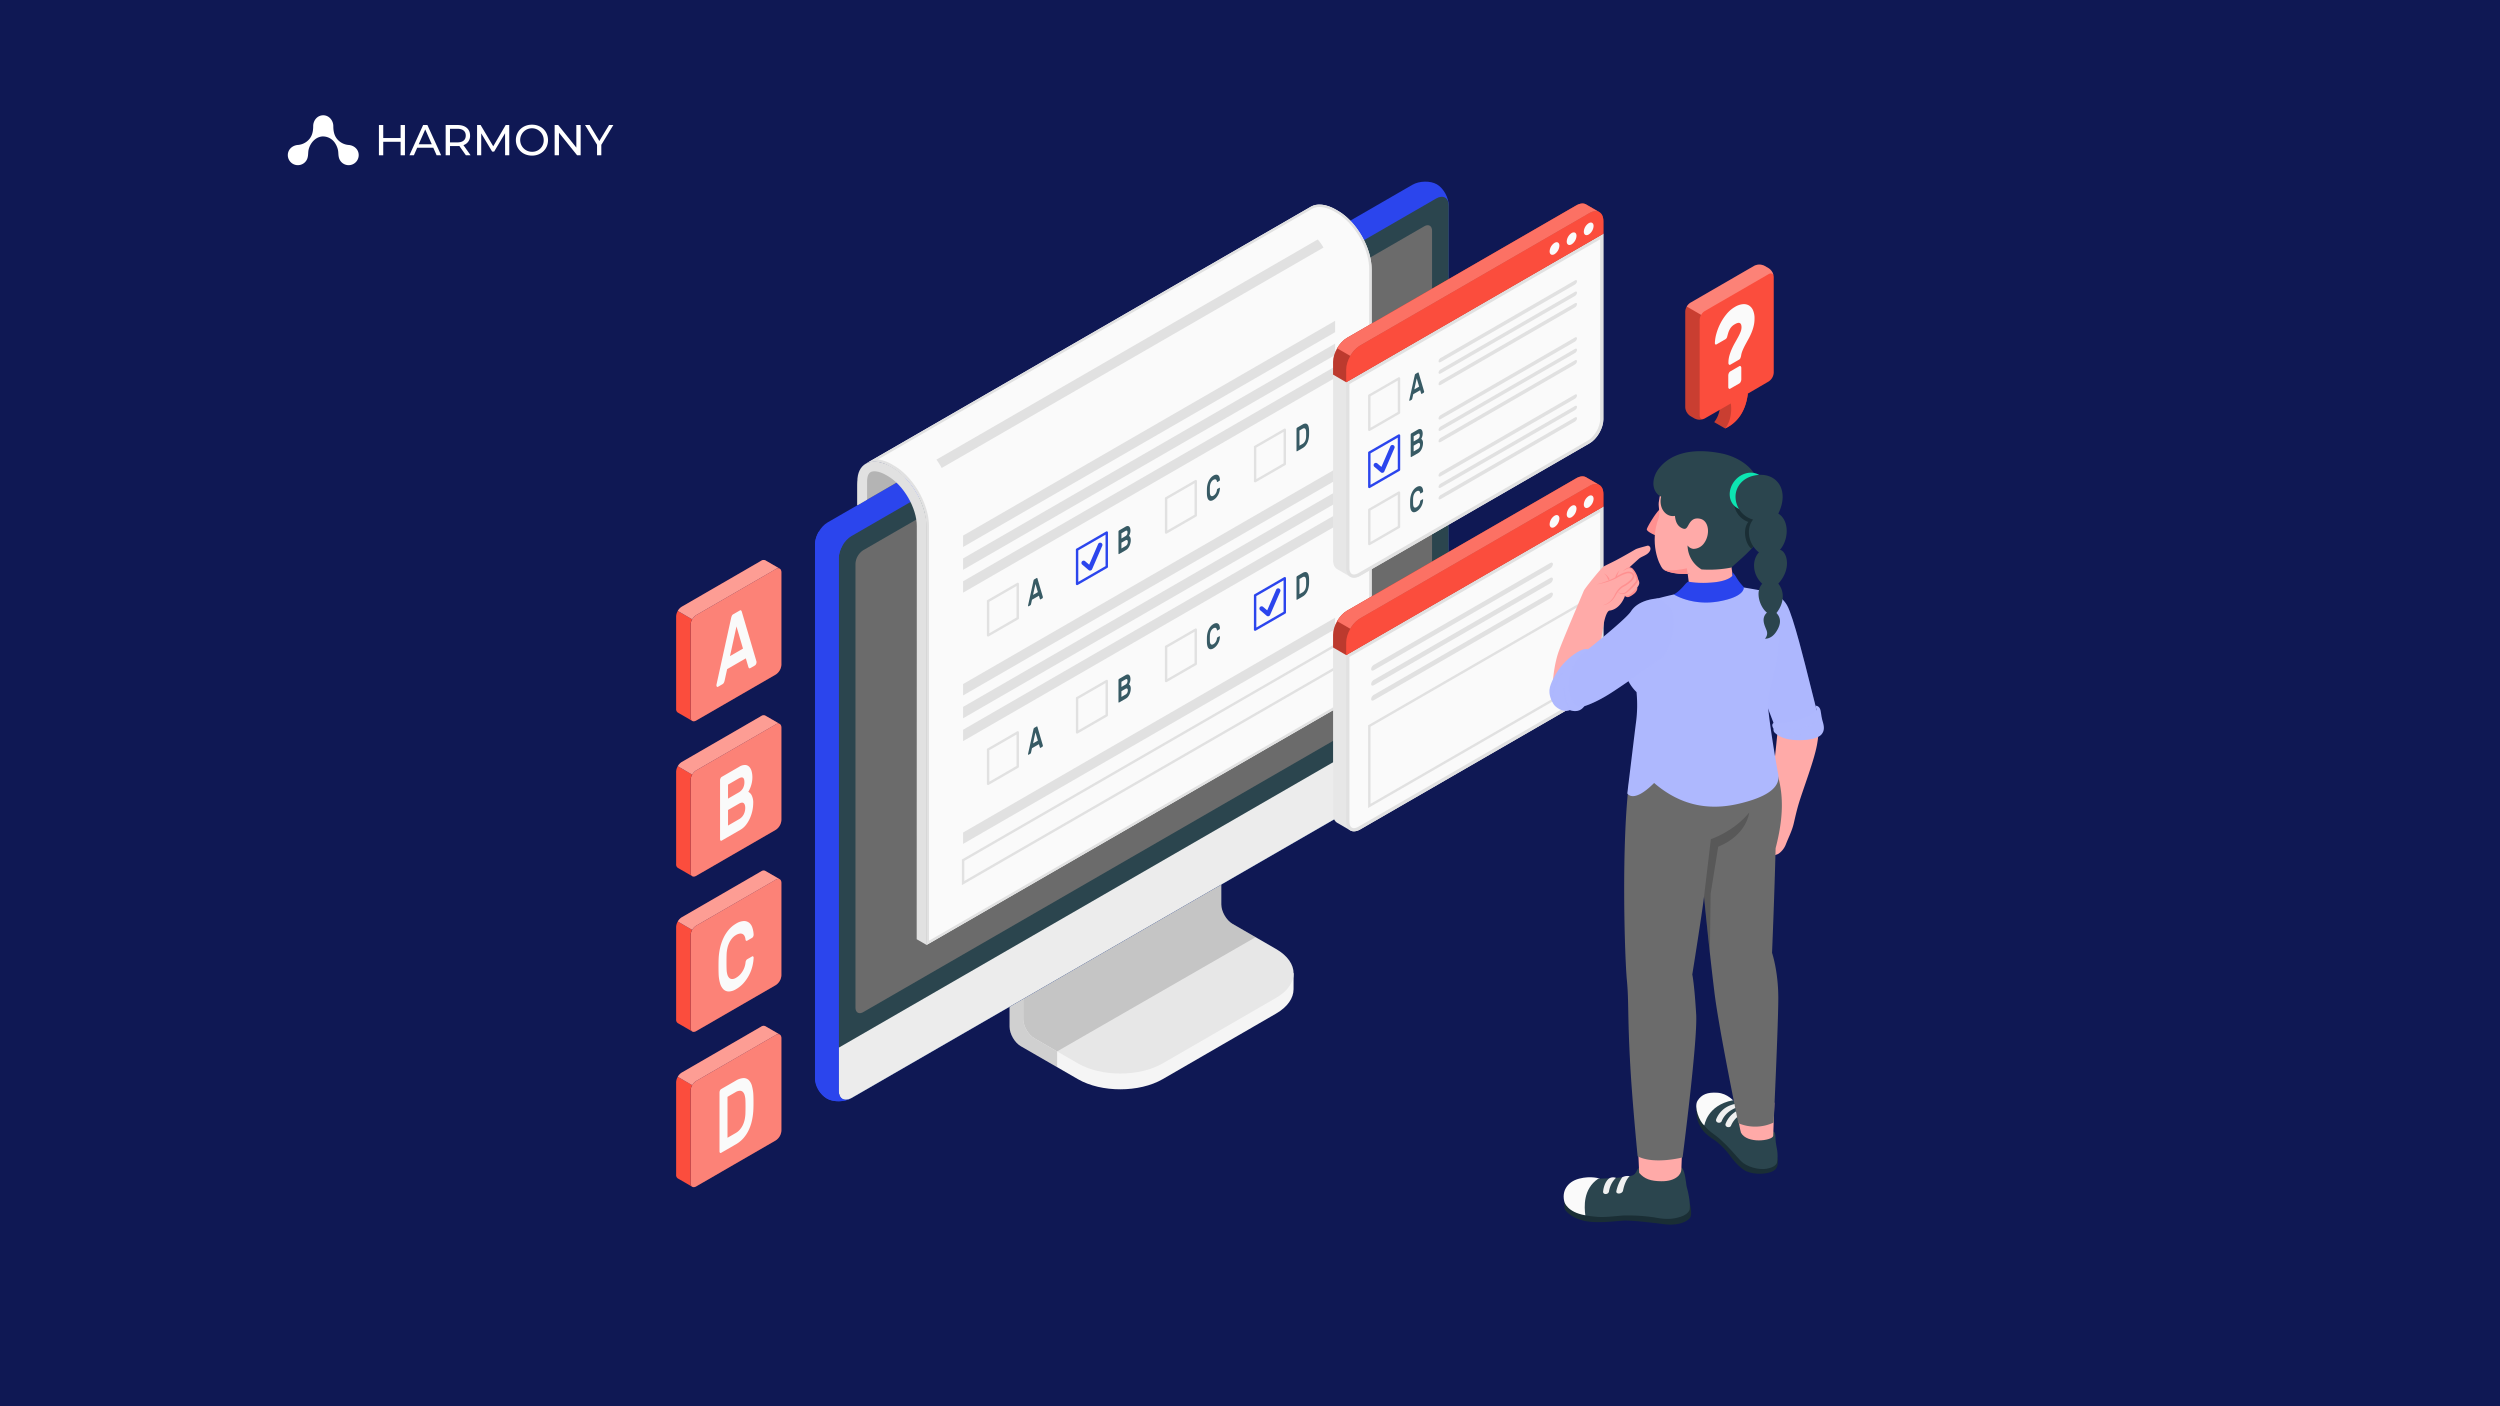 <svg xmlns="http://www.w3.org/2000/svg" viewBox="0 0 1920 1080"><defs><style>.cls-1{fill:#0f1854;}.cls-2{fill:#f5f5f5;}.cls-3{opacity:0.15;}.cls-4{fill:#e7e7e7;}.cls-26,.cls-5{fill:#2b45ed;}.cls-6{fill:#2b454e;}.cls-7{fill:#ececec;}.cls-8{fill:#6b6b6b;}.cls-9{fill:#e1e1e1;}.cls-10,.cls-15,.cls-20,.cls-26{opacity:0.2;}.cls-11{fill:#fafafa;}.cls-12{fill:#375a64;}.cls-13{fill:#fb4d3d;}.cls-14{opacity:0.25;}.cls-15,.cls-16,.cls-17,.cls-27{fill:#fff;}.cls-16{opacity:0.3;}.cls-17{opacity:0.45;}.cls-18{fill:#ffaaa8;}.cls-19,.cls-20{fill:#aeb8fe;}.cls-21{fill:#1a2e35;}.cls-22{fill:#f0f0f0;}.cls-23{opacity:0.18;}.cls-24{fill:#ff9090;}.cls-25{fill:#0de5b2;}</style></defs><title>10- How to harmonize questionnaires - X practical steps-01</title><g id="_10:_How_to_harmonize_questionnaires_-_X_practical_steps" data-name="10: How to harmonize questionnaires - X practical steps"><rect class="cls-1" width="1920" height="1080"/><g id="Device"><g id="Monitor"><g id="_Group_" data-name="&lt;Group&gt;"><g id="_Group_2" data-name="&lt;Group&gt;"><path id="_Path_" data-name="&lt;Path&gt;" class="cls-2" d="M892.9,828.816l87.088-50.354c8.975-5.183,13.464-11.975,13.466-18.767s.038-12.114.038-12.114L936.139,715.6c-4.787-2.765-8.667-9.488-8.667-15.017V622.916l-152.11,87.9,0,77.669c0,5.528,3.88,12.251,8.668,15.014l43.855,25.322C845.835,839.181,874.945,839.181,892.9,828.816Z"/></g><path id="_Path_2" data-name="&lt;Path&gt;" class="cls-3" d="M811.879,807.493v12.061L784,803.489c-4.756-2.754-8.659-9.46-8.659-15.016V710.817L804.322,694.1c.6,7.359,1.25,14.966,1.85,22.373l-20.319,11.762v54.184c0,5.555,3.854,12.262,8.66,15.014Z"/><path id="_Path_3" data-name="&lt;Path&gt;" class="cls-4" d="M785.849,782.437c0,5.528,3.881,12.251,8.669,15.015l33.352,19.255c17.954,10.366,47.065,10.369,65.021.007l87.13-50.35c17.957-10.36,17.959-27.164,0-37.53l-33.393-19.282c-4.788-2.765-8.669-9.486-8.669-15.015V640.344L785.849,728.239Z"/><path id="_Path_4" data-name="&lt;Path&gt;" class="cls-3" d="M964.289,719.76v-.014l-17.657-10.194c-4.789-2.765-8.669-9.487-8.669-15.015V640.344L785.849,728.239v54.2c0,5.528,3.881,12.251,8.669,15.015L811.87,807.47Z"/></g><path id="_Path_5" data-name="&lt;Path&gt;" class="cls-5" d="M635.041,843.658c5.037,2.908,13.475,2.752,18.845-.348l449.066-259.263c5.371-3.1,9.721-10.639,9.721-16.84V158.079c0-6.2-4.084-13.586-9.121-16.494s-13.478-2.756-18.847.344L635.646,401.194c-5.37,3.1-9.72,10.643-9.72,16.844l-.006,409.127C625.92,833.366,630,840.751,635.041,843.658Z"/><path id="_Path_6" data-name="&lt;Path&gt;" class="cls-6" d="M653.889,843.3l449.063-259.262c5.372-3.1,9.724-10.641,9.724-16.841V158.066c0-6.2-4.352-8.714-9.724-5.614L653.9,411.716c-5.37,3.1-9.724,10.641-9.724,16.842l-.007,409.127C644.165,843.885,648.519,846.4,653.889,843.3Z"/><path class="cls-7" d="M644.166,804.606v33.079c0,6.2,4.354,8.713,9.724,5.613l449.063-259.262c5.372-3.1,9.724-10.641,9.724-16.841V534.111Z"/><path id="_Path_7" data-name="&lt;Path&gt;" class="cls-8" d="M657.015,773.834l0-340.941A13.219,13.219,0,0,1,663,422.536L1093.83,173.793c3.3-1.906,5.98-.361,5.98,3.453l.017,340.948a13.213,13.213,0,0,1-5.979,10.357L662.994,777.286C659.692,779.193,657.015,777.647,657.015,773.834Z"/><path class="cls-5" d="M628.79,408.429l18.235,10.509a20.635,20.635,0,0,0-2.875,9.611V792.3l.015,45.389c0,5.658,3.829,8.82,9.721,5.625-5.887,3.423-14.264,3-18.845.348-5.031-2.919-9.125-9.076-9.125-15.317V418.04A20.134,20.134,0,0,1,628.79,408.429Z"/></g></g><g id="Test"><path class="cls-9" d="M658.432,388.037,695.219,366.8a44.274,44.274,0,0,0-10.884-8.381h0a17.221,17.221,0,0,0-25.9,14.872Z"/><path class="cls-10" d="M658.432,388.037,695.219,366.8a44.274,44.274,0,0,0-10.884-8.381h0a17.221,17.221,0,0,0-25.9,14.872Z"/><path class="cls-9" d="M658.432,388.037s0-3.733,0-18.265c0-6.688,2.456-11.375,6.5-13.681h0c4.746-2.7,11.68-2.132,19.4,2.327l1.35.78C700,367.459,711.6,387.551,711.6,404.074V725.706l-7.588-4.384.108-317.248c0-13.876-10.153-31.46-22.17-38.4l-1.35-.78c-5.863-3.383-10.021-3.408-11.962-2.305-2.372,1.351-2.727,5.08-2.727,7.181l0,13.948Z"/><path class="cls-11" d="M1027.486,161.859l-1.35-.779c-7.761-4.481-14.725-5.036-19.473-2.287l-341.731,197.3c4.746-2.7,11.68-2.132,19.4,2.327l1.35.78C700,367.459,711.6,387.551,711.6,404.074V725.706l341.8-197.339V206.736C1053.4,190.212,1041.8,170.12,1027.486,161.859Z"/><path class="cls-9" d="M1013.35,158.99c3.55,0,7.648,1.282,11.851,3.709l1.35.78c13.772,7.95,24.976,27.355,24.976,43.257V527.288L713.466,722.467V404.074c0-17.092-12.043-37.95-26.846-46.495l-1.35-.78a30.856,30.856,0,0,0-10.89-4L1007.6,160.411a11.326,11.326,0,0,1,5.75-1.421m0-1.87a13.2,13.2,0,0,0-6.687,1.673l-341.731,197.3a13.233,13.233,0,0,1,6.617-1.633c3.773,0,8.136,1.275,12.786,3.96l1.35.78C700,367.459,711.6,387.551,711.6,404.074V725.706l341.8-197.339V206.736c0-16.524-11.6-36.616-25.911-44.877l-1.35-.779c-4.649-2.685-9.013-3.96-12.786-3.96Z"/><path class="cls-9" d="M758.84,488.866a.936.936,0,0,1-.935-.935V461.619a.937.937,0,0,1,.469-.81l22.785-13.156a.935.935,0,0,1,1.4.81v26.312a.937.937,0,0,1-.468.81l-22.786,13.156A.937.937,0,0,1,758.84,488.866Zm.935-26.707v24.153l20.916-12.076V450.082Z"/><path class="cls-12" d="M796.16,443.915c.179-.1.316-.109.4-.013a1.234,1.234,0,0,1,.237.524l4.123,13.994a.708.708,0,0,1,.015.172,1.343,1.343,0,0,1-.132.57.864.864,0,0,1-.321.392l-1.211.7q-.336.195-.471.052a.731.731,0,0,1-.185-.321l-.724-2.458-5.317,3.07-.725,3.3a2.805,2.805,0,0,1-.184.533,1.1,1.1,0,0,1-.472.493l-1.212.7a.243.243,0,0,1-.319-.023.547.547,0,0,1-.136-.414,1.036,1.036,0,0,1,.018-.192l4.123-18.755a3.691,3.691,0,0,1,.236-.8.957.957,0,0,1,.4-.454Zm.926,10.839-1.851-6.317-1.85,8.454Z"/><path class="cls-5" d="M827.2,449.4a.936.936,0,0,1-.935-.935V422.151a.937.937,0,0,1,.469-.81l22.786-13.156a.935.935,0,0,1,1.4.81v26.312a.937.937,0,0,1-.468.81l-22.786,13.156A.937.937,0,0,1,827.2,449.4Zm.935-26.708v24.153l20.916-12.076V410.614Z"/><path class="cls-12" d="M859.439,425.517a.244.244,0,0,1-.319-.022.556.556,0,0,1-.135-.416V408.341a1.316,1.316,0,0,1,.135-.568.844.844,0,0,1,.319-.392l4.965-2.867a3.074,3.074,0,0,1,1.8-.536,1.762,1.762,0,0,1,1.161.6,3.113,3.113,0,0,1,.631,1.294,6.461,6.461,0,0,1,.194,1.558,7.725,7.725,0,0,1-.135,1.464,8.536,8.536,0,0,1-.328,1.226,9.644,9.644,0,0,1-.388.937,5.192,5.192,0,0,1-.31.567,2.333,2.333,0,0,1,.957.988,4.606,4.606,0,0,1,.439,2.275,10.066,10.066,0,0,1-.235,2.092,11.082,11.082,0,0,1-.691,2.147,8.77,8.77,0,0,1-1.136,1.912,5.394,5.394,0,0,1-1.574,1.388Zm6.48-16.644c0-.657-.136-1.075-.4-1.256s-.7-.1-1.28.233l-2.977,1.719v3.991l2.977-1.719a3.268,3.268,0,0,0,1.28-1.245A3.533,3.533,0,0,0,865.919,408.873Zm-4.662,12.356,3.113-1.8a3.315,3.315,0,0,0,1.355-1.39,4.054,4.054,0,0,0,.428-1.841,1.669,1.669,0,0,0-.447-1.35c-.3-.242-.741-.193-1.336.151l-3.113,1.8Z"/><path class="cls-5" d="M837.149,438.21a1.721,1.721,0,0,1-1.118-.413l-4.891-4.173A1.723,1.723,0,0,1,833.376,431l3.119,2.662,6.855-15.825a1.723,1.723,0,1,1,3.161,1.37l-7.781,17.962a1.727,1.727,0,0,1-1.581,1.038Z"/><path class="cls-9" d="M895.562,409.929a.936.936,0,0,1-.935-.935V382.683a.935.935,0,0,1,.469-.81l22.786-13.156a.935.935,0,0,1,1.4.81v26.312a.938.938,0,0,1-.468.81L896.029,409.8A.937.937,0,0,1,895.562,409.929Zm.936-26.707v24.153L917.413,395.3V371.146Z"/><path class="cls-12" d="M934.583,376.381a1.493,1.493,0,0,1,.175-.606.888.888,0,0,1,.314-.35l1.362-.787a.27.27,0,0,1,.327,0,.5.5,0,0,1,.127.433,12.392,12.392,0,0,1-.346,2.323,11.141,11.141,0,0,1-.9,2.438,11.263,11.263,0,0,1-1.532,2.283,8.537,8.537,0,0,1-2.236,1.837,4.079,4.079,0,0,1-2.054.653,2.174,2.174,0,0,1-1.515-.6,3.849,3.849,0,0,1-.969-1.709,10.538,10.538,0,0,1-.411-2.638q-.036-.963-.035-2.157t.035-2.2a17.2,17.2,0,0,1,.411-3.114,13.486,13.486,0,0,1,.969-2.825,10.7,10.7,0,0,1,1.515-2.352,7.8,7.8,0,0,1,2.054-1.716,4.588,4.588,0,0,1,2.236-.748,2.358,2.358,0,0,1,1.532.515,2.968,2.968,0,0,1,.9,1.41,7.3,7.3,0,0,1,.346,1.914,1.106,1.106,0,0,1-.127.577.9.9,0,0,1-.327.384l-1.362.786a.313.313,0,0,1-.321.017c-.1-.054-.163-.186-.185-.4a2.652,2.652,0,0,0-.235-.874,1.412,1.412,0,0,0-.506-.589,1.288,1.288,0,0,0-.806-.169,2.791,2.791,0,0,0-1.144.415,4.155,4.155,0,0,0-1.146.972,5.965,5.965,0,0,0-.816,1.3,7.18,7.18,0,0,0-.506,1.535A9.963,9.963,0,0,0,929.2,374q-.033,1-.032,2.195c0,.8.01,1.516.032,2.158a6.1,6.1,0,0,0,.211,1.42,2.131,2.131,0,0,0,.506.94,1.2,1.2,0,0,0,.816.357,2.116,2.116,0,0,0,1.146-.349,4.906,4.906,0,0,0,1.144-.907,6.108,6.108,0,0,0,.815-1.106,5.879,5.879,0,0,0,.513-1.176A5.682,5.682,0,0,0,934.583,376.381Z"/><path class="cls-9" d="M963.923,370.461a.936.936,0,0,1-.935-.935V343.215a.936.936,0,0,1,.469-.81l22.786-13.156a.935.935,0,0,1,1.4.81V356.37a.937.937,0,0,1-.468.81L964.39,370.336A.937.937,0,0,1,963.923,370.461Zm.936-26.707v24.153l20.915-12.076V331.678Z"/><path class="cls-12" d="M1000.32,326.046a4.772,4.772,0,0,1,2.161-.745,2.068,2.068,0,0,1,1.532.556,3.7,3.7,0,0,1,.941,1.71,11.635,11.635,0,0,1,.4,2.724q.065,1.879,0,3.836a18.465,18.465,0,0,1-.4,3.181,12.916,12.916,0,0,1-.933,2.794,9.881,9.881,0,0,1-1.5,2.306,8.35,8.35,0,0,1-2.113,1.726l-4.242,2.449a.245.245,0,0,1-.319-.023.555.555,0,0,1-.135-.415V329.407a1.321,1.321,0,0,1,.135-.569.849.849,0,0,1,.319-.392Zm2.758,5.557a5.913,5.913,0,0,0-.211-1.42,2.061,2.061,0,0,0-.521-.942,1.182,1.182,0,0,0-.868-.328,2.62,2.62,0,0,0-1.243.42l-2.254,1.3v11.659l2.339-1.35a4.536,4.536,0,0,0,1.194-.988,5.786,5.786,0,0,0,.842-1.3,7.077,7.077,0,0,0,.511-1.539,9.64,9.64,0,0,0,.211-1.676Q1003.146,333.482,1003.078,331.6Z"/><polygon class="cls-9" points="1025.349 474.402 739.644 639.356 739.644 648.126 1025.349 483.172 1025.349 474.402"/><polygon class="cls-9" points="739.644 542.879 739.644 551.649 1025.349 386.695 1025.349 377.925 739.644 542.879"/><polygon class="cls-9" points="739.644 560.42 739.644 569.191 1025.349 404.237 1025.349 395.466 739.644 560.42"/><polygon class="cls-9" points="739.644 525.337 739.644 534.108 1025.349 369.154 1025.349 360.383 739.644 525.337"/><polygon class="cls-9" points="739.644 446.401 739.644 455.171 1025.349 290.217 1025.349 281.447 739.644 446.401"/><polygon class="cls-9" points="739.644 411.318 739.644 420.088 1025.349 255.134 1025.349 246.364 739.644 411.318"/><polygon class="cls-9" points="739.644 428.859 739.644 437.63 1025.349 272.676 1025.349 263.905 739.644 428.859"/><path class="cls-9" d="M758.84,602.885a.923.923,0,0,1-.466-.125.939.939,0,0,1-.469-.81V575.639a.937.937,0,0,1,.469-.81l22.785-13.157a.935.935,0,0,1,1.4.81v26.311a.938.938,0,0,1-.468.81L759.307,602.76A.927.927,0,0,1,758.84,602.885Zm.935-26.707V600.33l20.916-12.076V564.1Z"/><path class="cls-12" d="M796.16,557.931c.179-.1.316-.108.4-.011a1.234,1.234,0,0,1,.237.523l4.123,14a.69.69,0,0,1,.015.171,1.347,1.347,0,0,1-.132.571.853.853,0,0,1-.321.392l-1.211.7c-.224.131-.381.148-.471.053a.742.742,0,0,1-.185-.321l-.724-2.459-5.317,3.071-.725,3.294a2.812,2.812,0,0,1-.184.534,1.1,1.1,0,0,1-.472.493l-1.212.7a.245.245,0,0,1-.319-.023.547.547,0,0,1-.136-.414,1.011,1.011,0,0,1,.018-.192l4.123-18.756a3.709,3.709,0,0,1,.236-.8.95.95,0,0,1,.4-.453Zm.926,10.841-1.851-6.316-1.85,8.453Z"/><path class="cls-9" d="M827.2,563.417a.923.923,0,0,1-.466-.125.939.939,0,0,1-.469-.81V536.17a.937.937,0,0,1,.469-.81L849.521,522.2a.935.935,0,0,1,1.4.81v26.312a.937.937,0,0,1-.468.81l-22.786,13.156A.927.927,0,0,1,827.2,563.417Zm.935-26.707v24.152l20.916-12.075V524.633Z"/><path class="cls-12" d="M859.439,539.536a.244.244,0,0,1-.319-.023.555.555,0,0,1-.135-.415V522.359a1.32,1.32,0,0,1,.135-.568.849.849,0,0,1,.319-.392l4.965-2.867a3.072,3.072,0,0,1,1.8-.535,1.754,1.754,0,0,1,1.161.6,3.1,3.1,0,0,1,.631,1.293,6.475,6.475,0,0,1,.194,1.559,7.732,7.732,0,0,1-.135,1.464,8.521,8.521,0,0,1-.328,1.225,9.644,9.644,0,0,1-.388.937,5.1,5.1,0,0,1-.31.567,2.336,2.336,0,0,1,.957.989,4.6,4.6,0,0,1,.439,2.274,10.066,10.066,0,0,1-.235,2.092,11.091,11.091,0,0,1-.691,2.148,8.794,8.794,0,0,1-1.136,1.912,5.423,5.423,0,0,1-1.574,1.388Zm6.48-16.645c0-.657-.136-1.075-.4-1.256s-.7-.1-1.28.234l-2.977,1.719v3.99l2.977-1.719a3.268,3.268,0,0,0,1.28-1.245A3.533,3.533,0,0,0,865.919,522.891Zm-4.662,12.356,3.113-1.8a3.317,3.317,0,0,0,1.355-1.391,4.054,4.054,0,0,0,.428-1.841,1.665,1.665,0,0,0-.447-1.349q-.444-.365-1.336.15l-3.113,1.8Z"/><path class="cls-9" d="M895.562,523.949a.936.936,0,0,1-.935-.935V496.7a.935.935,0,0,1,.469-.81l22.786-13.157a.935.935,0,0,1,1.4.81v26.313a.937.937,0,0,1-.468.81l-22.786,13.156A.937.937,0,0,1,895.562,523.949Zm.936-26.707V521.4l20.915-12.077V485.165Z"/><path class="cls-12" d="M934.583,490.4a1.493,1.493,0,0,1,.175-.606.885.885,0,0,1,.314-.349l1.362-.787a.272.272,0,0,1,.327,0,.5.5,0,0,1,.127.434,12.382,12.382,0,0,1-.346,2.322,11.258,11.258,0,0,1-2.431,4.721,8.537,8.537,0,0,1-2.236,1.837,4.079,4.079,0,0,1-2.054.653,2.174,2.174,0,0,1-1.515-.6,3.851,3.851,0,0,1-.969-1.708,10.547,10.547,0,0,1-.411-2.639q-.036-.963-.035-2.156t.035-2.2a17.193,17.193,0,0,1,.411-3.114,13.447,13.447,0,0,1,.969-2.825,10.687,10.687,0,0,1,1.515-2.353,7.815,7.815,0,0,1,2.054-1.715,4.6,4.6,0,0,1,2.236-.749,2.369,2.369,0,0,1,1.532.515,2.971,2.971,0,0,1,.9,1.411,7.293,7.293,0,0,1,.346,1.914,1.1,1.1,0,0,1-.127.576.9.9,0,0,1-.327.384l-1.362.787a.313.313,0,0,1-.321.016c-.1-.054-.163-.185-.185-.4a2.652,2.652,0,0,0-.235-.874,1.409,1.409,0,0,0-.506-.588,1.275,1.275,0,0,0-.806-.169,2.773,2.773,0,0,0-1.144.414,4.172,4.172,0,0,0-1.146.972,5.965,5.965,0,0,0-.816,1.3,7.189,7.189,0,0,0-.506,1.536,9.95,9.95,0,0,0-.211,1.65q-.033,1-.032,2.194t.032,2.158a6.1,6.1,0,0,0,.211,1.421,2.133,2.133,0,0,0,.506.939,1.2,1.2,0,0,0,.816.358,2.124,2.124,0,0,0,1.146-.349,4.932,4.932,0,0,0,1.144-.907,6.143,6.143,0,0,0,.815-1.106,5.912,5.912,0,0,0,.513-1.177A5.654,5.654,0,0,0,934.583,490.4Z"/><path class="cls-5" d="M963.923,484.481a.936.936,0,0,1-.935-.936V457.234a.937.937,0,0,1,.469-.81l22.786-13.157a.935.935,0,0,1,1.4.81V470.39a.937.937,0,0,1-.468.81L964.39,484.356A.947.947,0,0,1,963.923,484.481Zm.936-26.708v24.153l20.915-12.076V445.7Z"/><path class="cls-12" d="M1000.32,440.064a4.769,4.769,0,0,1,2.161-.744,2.072,2.072,0,0,1,1.532.555,3.7,3.7,0,0,1,.941,1.71,11.652,11.652,0,0,1,.4,2.725q.065,1.879,0,3.835a18.465,18.465,0,0,1-.4,3.182,12.916,12.916,0,0,1-.933,2.794,9.9,9.9,0,0,1-1.5,2.306,8.325,8.325,0,0,1-2.113,1.725l-4.242,2.449a.244.244,0,0,1-.319-.022.556.556,0,0,1-.135-.416V443.425a1.313,1.313,0,0,1,.135-.568.844.844,0,0,1,.319-.392Zm2.758,5.558a5.914,5.914,0,0,0-.211-1.421,2.052,2.052,0,0,0-.521-.941,1.182,1.182,0,0,0-.868-.329,2.62,2.62,0,0,0-1.243.42l-2.254,1.3v11.66l2.339-1.35a4.559,4.559,0,0,0,1.194-.989,5.786,5.786,0,0,0,.842-1.3,7.077,7.077,0,0,0,.511-1.539,9.616,9.616,0,0,0,.211-1.676Q1003.146,447.5,1003.078,445.622Z"/><path class="cls-5" d="M973.871,473.292a1.718,1.718,0,0,1-1.118-.413l-4.891-4.173a1.723,1.723,0,1,1,2.237-2.62l3.118,2.661,6.855-15.825a1.723,1.723,0,1,1,3.161,1.37l-7.781,17.962a1.726,1.726,0,0,1-1.192.994A1.765,1.765,0,0,1,973.871,473.292Z"/><path class="cls-9" d="M738.709,679.8l0-19.7L1026.284,494.08v19.7Zm1.868-18.624,0,15.384L1024.414,512.7V497.318Z"/><path class="cls-9" d="M1012.012,183.908,719.2,352.965q2.148,3.132,4.026,6.449l293.185-169.271A34.23,34.23,0,0,0,1012.012,183.908Z"/></g><g id="Window"><path id="_Path_8" data-name="&lt;Path&gt;" class="cls-4" d="M1231.381,179.482l-10.073-5.859L1023.8,287.688V430.153c0,3.418,1.2,5.82,3.133,6.946h0l.014.008h0l10.07,5.858h0c1.944,1.124,4.631.963,7.6-.751l176.025-101.663c5.933-3.426,10.742-11.756,10.742-18.606Z"/><g id="_Group_3" data-name="&lt;Group&gt;"><path class="cls-11" d="M1039.817,442.441a8.631,8.631,0,0,0,4.18-1.3l176.024-101.663c5.581-3.223,10.121-11.089,10.121-17.532l-.005-140.315L1035.115,294.263v141.75C1035.115,440.039,1036.871,442.441,1039.817,442.441Z"/><path class="cls-9" d="M1228.9,183.78l0,138.166c0,5.947-4.352,13.483-9.5,16.457L1043.376,440.067a7.406,7.406,0,0,1-3.557,1.135c-3.127,0-3.464-3.629-3.464-5.189V294.98L1228.9,183.78m2.481-4.3L1033.874,293.548V436.013c0,4.86,2.42,7.669,5.945,7.669a9.742,9.742,0,0,0,4.8-1.467l176.024-101.663c5.933-3.426,10.742-11.756,10.742-18.606l0-142.464Z"/></g><g id="_Group_4" data-name="&lt;Group&gt;"><path id="_Path_9" data-name="&lt;Path&gt;" class="cls-13" d="M1218.263,157.108c-1.948-1.2-4.675-1.064-7.7.681L1034.544,259.45c-5.933,3.425-10.742,11.756-10.742,18.606v9.632l10.072,5.86,197.507-114.066v-9.631c0-3.4-1.189-5.8-3.112-6.924C1226.462,161.868,1220.009,158.179,1218.263,157.108Z"/><path id="_Path_10" data-name="&lt;Path&gt;" class="cls-14" d="M1218.263,157.108c-1.948-1.2-4.675-1.064-7.7.681L1034.544,259.45c-5.933,3.425-10.742,11.756-10.742,18.606v9.632l10.072,5.86,197.507-114.066v-9.631c0-3.4-1.189-5.8-3.112-6.924C1226.462,161.868,1220.009,158.179,1218.263,157.108Z"/><path id="_Path_11" data-name="&lt;Path&gt;" class="cls-13" d="M1033.874,283.916c0-6.85,4.81-15.181,10.743-18.606l176.021-101.661c5.933-3.425,10.743-.649,10.743,6.2v9.631L1033.874,293.548Z"/><path id="_Path_12" data-name="&lt;Path&gt;" class="cls-13" d="M1228.376,162.989c-1.96-1.216-4.688-1.091-7.74.67L1044.623,265.3a21.92,21.92,0,0,0-7.592,8.014l-10.1-5.83a22.06,22.06,0,0,1,7.616-8.038l176.014-101.671c3.027-1.736,5.755-1.86,7.691-.67,1.761,1.067,8.211,4.764,10.022,5.8C1228.3,162.939,1228.352,162.965,1228.376,162.989Z"/><path id="_Path_13" data-name="&lt;Path&gt;" class="cls-15" d="M1228.376,162.989c-1.96-1.216-4.688-1.091-7.74.67L1044.623,265.3a21.92,21.92,0,0,0-7.592,8.014l-10.1-5.83a22.06,22.06,0,0,1,7.616-8.038l176.014-101.671c3.027-1.736,5.755-1.86,7.691-.67,1.761,1.067,8.211,4.764,10.022,5.8C1228.3,162.939,1228.352,162.965,1228.376,162.989Z"/><g id="_Group_5" data-name="&lt;Group&gt;"><g id="_Group_6" data-name="&lt;Group&gt;"><path id="_Path_14" data-name="&lt;Path&gt;" class="cls-11" d="M1193.871,186.538a8.29,8.29,0,0,0-3.751,6.5c0,2.392,1.679,3.362,3.751,2.166a8.29,8.29,0,0,0,3.751-6.5C1197.622,186.312,1195.942,185.342,1193.871,186.538Z"/><path class="cls-11" d="M1207,178.979a8.29,8.29,0,0,0-3.75,6.5c0,2.392,1.679,3.362,3.75,2.166a8.293,8.293,0,0,0,3.751-6.5C1210.748,178.752,1209.068,177.782,1207,178.979Z"/><path id="_Path_15" data-name="&lt;Path&gt;" class="cls-11" d="M1220.123,171.419a8.292,8.292,0,0,0-3.75,6.5c0,2.392,1.679,3.362,3.75,2.166a8.29,8.29,0,0,0,3.751-6.5C1223.874,171.193,1222.2,170.223,1220.123,171.419Z"/></g></g></g><path class="cls-9" d="M1051.636,331.04a.935.935,0,0,1-.935-.936V303.793a.937.937,0,0,1,.468-.81l22.786-13.156a.936.936,0,0,1,1.4.81v26.312a.935.935,0,0,1-.469.81L1052.1,330.915A.937.937,0,0,1,1051.636,331.04Zm.935-26.707v24.152l20.916-12.076V292.256Z"/><path class="cls-12" d="M1088.956,286.087c.179-.1.315-.109.405-.013a1.236,1.236,0,0,1,.235.524l4.123,13.994a.652.652,0,0,1,.017.172,1.318,1.318,0,0,1-.135.57.843.843,0,0,1-.319.392l-1.211.7q-.336.195-.472.052a.737.737,0,0,1-.183-.321l-.724-2.458-5.32,3.07-.724,3.3a2.727,2.727,0,0,1-.183.533,1.1,1.1,0,0,1-.472.493l-1.213.7a.241.241,0,0,1-.318-.023.548.548,0,0,1-.136-.415,1.036,1.036,0,0,1,.017-.191l4.125-18.755a3.828,3.828,0,0,1,.233-.8.982.982,0,0,1,.4-.454Zm.927,10.839-1.851-6.317-1.852,8.454Z"/><path class="cls-5" d="M1051.636,374.883a.935.935,0,0,1-.935-.935V347.636a.937.937,0,0,1,.468-.81l22.786-13.155a.936.936,0,0,1,1.4.81v26.311a.935.935,0,0,1-.469.81L1052.1,374.758A.937.937,0,0,1,1051.636,374.883Zm.935-26.707v24.153l20.916-12.076V336.1Z"/><path class="cls-12" d="M1083.875,351a.247.247,0,0,1-.321-.022.559.559,0,0,1-.134-.415V333.824a1.333,1.333,0,0,1,.134-.568.87.87,0,0,1,.321-.392L1088.84,330a3.07,3.07,0,0,1,1.8-.535,1.751,1.751,0,0,1,1.161.6,3.088,3.088,0,0,1,.629,1.293,6.369,6.369,0,0,1,.194,1.558,7.664,7.664,0,0,1-.134,1.465,8.4,8.4,0,0,1-.327,1.225,9.644,9.644,0,0,1-.388.937,4.873,4.873,0,0,1-.312.567,2.34,2.34,0,0,1,.96.989,4.6,4.6,0,0,1,.438,2.274,10.075,10.075,0,0,1-.237,2.092,11.02,11.02,0,0,1-.69,2.148,8.83,8.83,0,0,1-1.135,1.912,5.458,5.458,0,0,1-1.573,1.388Zm6.479-16.644q0-.986-.4-1.256t-1.281.234l-2.977,1.719v3.99l2.977-1.719a3.284,3.284,0,0,0,1.281-1.245A3.543,3.543,0,0,0,1090.354,334.356Zm-4.661,12.356,3.113-1.8a3.32,3.32,0,0,0,1.354-1.391,4.042,4.042,0,0,0,.429-1.841,1.672,1.672,0,0,0-.446-1.349q-.446-.364-1.337.15l-3.113,1.8Z"/><path class="cls-9" d="M1051.636,418.736a.935.935,0,0,1-.935-.935V391.489a.937.937,0,0,1,.468-.81l22.786-13.156a.936.936,0,0,1,1.4.81v26.312a.934.934,0,0,1-.469.81L1052.1,418.611A.937.937,0,0,1,1051.636,418.736Zm.935-26.708v24.154l20.916-12.076V379.952Z"/><path class="cls-12" d="M1090.656,385.187a1.494,1.494,0,0,1,.178-.606.884.884,0,0,1,.311-.35l1.363-.787a.272.272,0,0,1,.328,0,.5.5,0,0,1,.125.433,12.282,12.282,0,0,1-.343,2.323,11.327,11.327,0,0,1-2.434,4.721,8.524,8.524,0,0,1-2.236,1.837,4.073,4.073,0,0,1-2.053.653,2.175,2.175,0,0,1-1.514-.6,3.829,3.829,0,0,1-.968-1.709,10.533,10.533,0,0,1-.413-2.638q-.033-.963-.034-2.157t.034-2.2a17.206,17.206,0,0,1,.413-3.114,13.371,13.371,0,0,1,.968-2.825,10.641,10.641,0,0,1,1.514-2.352,7.812,7.812,0,0,1,2.053-1.716,4.6,4.6,0,0,1,2.236-.748,2.356,2.356,0,0,1,1.532.515,2.987,2.987,0,0,1,.9,1.41,7.258,7.258,0,0,1,.343,1.914,1.1,1.1,0,0,1-.125.577.878.878,0,0,1-.328.383l-1.363.787a.313.313,0,0,1-.321.017c-.1-.054-.162-.186-.183-.4a2.628,2.628,0,0,0-.237-.874,1.379,1.379,0,0,0-.506-.589,1.282,1.282,0,0,0-.806-.169,2.811,2.811,0,0,0-1.144.415,4.144,4.144,0,0,0-1.144.972,6.011,6.011,0,0,0-.818,1.3,7.35,7.35,0,0,0-.505,1.535,10.068,10.068,0,0,0-.21,1.65q-.033,1-.033,2.195c0,.8.011,1.516.033,2.158a6.152,6.152,0,0,0,.21,1.42,2.167,2.167,0,0,0,.505.94,1.21,1.21,0,0,0,.818.357,2.107,2.107,0,0,0,1.144-.349,4.824,4.824,0,0,0,1.144-.907,6.021,6.021,0,0,0,.816-1.106,5.92,5.92,0,0,0,.513-1.177A5.508,5.508,0,0,0,1090.656,385.187Z"/><path class="cls-9" d="M1106.424,274.911l103.1-59.525c.894-.516,1.619-.228,1.619.644a3.329,3.329,0,0,1-1.619,2.514l-103.1,59.523c-.894.517-1.619.229-1.618-.643A3.33,3.33,0,0,1,1106.424,274.911Z"/><path class="cls-9" d="M1106.424,283.682l103.1-59.525c.894-.516,1.619-.228,1.619.644a3.327,3.327,0,0,1-1.619,2.513l-103.1,59.524c-.894.516-1.619.228-1.618-.643A3.327,3.327,0,0,1,1106.424,283.682Z"/><path class="cls-9" d="M1106.424,292.452l103.1-59.525c.894-.516,1.619-.228,1.619.644a3.325,3.325,0,0,1-1.619,2.513l-103.1,59.524c-.894.516-1.619.228-1.618-.643A3.328,3.328,0,0,1,1106.424,292.452Z"/><path class="cls-9" d="M1106.424,318.765l103.1-59.525c.894-.516,1.619-.228,1.619.644a3.325,3.325,0,0,1-1.619,2.513l-103.1,59.524c-.894.516-1.619.228-1.618-.643A3.327,3.327,0,0,1,1106.424,318.765Z"/><path class="cls-9" d="M1106.424,327.535l103.1-59.524c.894-.517,1.619-.229,1.619.643a3.329,3.329,0,0,1-1.619,2.514l-103.1,59.523c-.894.517-1.619.229-1.618-.643A3.33,3.33,0,0,1,1106.424,327.535Z"/><path class="cls-9" d="M1106.424,336.306l103.1-59.525c.894-.516,1.619-.228,1.619.644a3.327,3.327,0,0,1-1.619,2.513l-103.1,59.524c-.894.516-1.619.228-1.618-.643A3.327,3.327,0,0,1,1106.424,336.306Z"/><path class="cls-9" d="M1106.424,362.619l103.1-59.525c.894-.516,1.619-.228,1.619.644a3.327,3.327,0,0,1-1.619,2.513l-103.1,59.524c-.894.516-1.619.228-1.618-.643A3.327,3.327,0,0,1,1106.424,362.619Z"/><path class="cls-9" d="M1106.424,371.389l103.1-59.525c.894-.516,1.619-.228,1.619.644a3.325,3.325,0,0,1-1.619,2.513l-103.1,59.524c-.894.516-1.619.228-1.618-.643A3.328,3.328,0,0,1,1106.424,371.389Z"/><path class="cls-9" d="M1106.424,380.16l103.1-59.525c.894-.517,1.619-.228,1.619.643a3.327,3.327,0,0,1-1.619,2.514l-103.1,59.523c-.894.517-1.619.229-1.618-.643A3.327,3.327,0,0,1,1106.424,380.16Z"/><path class="cls-5" d="M1061.584,363.137a1.724,1.724,0,0,1-1.119-.413l-4.891-4.174a1.723,1.723,0,1,1,2.237-2.62l3.118,2.661,6.855-15.824a1.723,1.723,0,1,1,3.162,1.37l-7.782,17.962a1.727,1.727,0,0,1-1.58,1.038Z"/></g><g id="Window-2" data-name="Window"><path id="_Path_16" data-name="&lt;Path&gt;" class="cls-4" d="M1231.381,389.035l-10.073-5.86L1023.8,497.24V624.947c0,3.419,1.2,5.821,3.133,6.946h0l.014.008h0l10.07,5.858h0c1.944,1.124,4.631.963,7.6-.751l176.025-101.663c5.933-3.426,10.742-11.756,10.742-18.606Z"/><g id="_Group_7" data-name="&lt;Group&gt;"><path class="cls-11" d="M1039.817,637.235a8.64,8.64,0,0,0,4.18-1.3l176.024-101.664c5.581-3.223,10.121-11.089,10.121-17.532l-.005-125.556L1035.115,503.815V630.807C1035.115,634.833,1036.871,637.235,1039.817,637.235Z"/><path class="cls-9" d="M1228.9,393.333l0,123.407c0,5.947-4.352,13.484-9.5,16.457L1043.376,634.861a7.406,7.406,0,0,1-3.557,1.135c-3.127,0-3.464-3.629-3.464-5.189V504.532l192.545-111.2m2.481-4.3L1033.874,503.1V630.807c0,4.86,2.42,7.669,5.945,7.669a9.742,9.742,0,0,0,4.8-1.467l176.024-101.663c5.933-3.426,10.742-11.756,10.742-18.606l0-127.7Z"/></g><g id="_Group_8" data-name="&lt;Group&gt;"><path id="_Path_17" data-name="&lt;Path&gt;" class="cls-13" d="M1218.263,366.66c-1.948-1.2-4.675-1.063-7.7.681L1034.544,469c-5.933,3.425-10.742,11.756-10.742,18.606v9.631l10.072,5.861,197.507-114.066V379.4c0-3.4-1.189-5.8-3.112-6.924C1226.462,371.421,1220.009,367.732,1218.263,366.66Z"/><path id="_Path_18" data-name="&lt;Path&gt;" class="cls-14" d="M1218.263,366.66c-1.948-1.2-4.675-1.063-7.7.681L1034.544,469c-5.933,3.425-10.742,11.756-10.742,18.606v9.631l10.072,5.861,197.507-114.066V379.4c0-3.4-1.189-5.8-3.112-6.924C1226.462,371.421,1220.009,367.732,1218.263,366.66Z"/><path id="_Path_19" data-name="&lt;Path&gt;" class="cls-13" d="M1033.874,493.469c0-6.851,4.81-15.181,10.743-18.606L1220.638,373.2c5.933-3.425,10.743-.648,10.743,6.2v9.632L1033.874,503.1Z"/><path id="_Path_20" data-name="&lt;Path&gt;" class="cls-13" d="M1228.376,372.541c-1.96-1.215-4.688-1.091-7.74.671L1044.623,474.857a21.909,21.909,0,0,0-7.592,8.013l-10.1-5.83A22.049,22.049,0,0,1,1034.55,469l176.014-101.671c3.027-1.736,5.755-1.86,7.691-.67,1.761,1.067,8.211,4.763,10.022,5.805C1228.3,372.492,1228.352,372.517,1228.376,372.541Z"/><path id="_Path_21" data-name="&lt;Path&gt;" class="cls-15" d="M1228.376,372.541c-1.96-1.215-4.688-1.091-7.74.671L1044.623,474.857a21.909,21.909,0,0,0-7.592,8.013l-10.1-5.83A22.049,22.049,0,0,1,1034.55,469l176.014-101.671c3.027-1.736,5.755-1.86,7.691-.67,1.761,1.067,8.211,4.763,10.022,5.805C1228.3,372.492,1228.352,372.517,1228.376,372.541Z"/><g id="_Group_9" data-name="&lt;Group&gt;"><g id="_Group_10" data-name="&lt;Group&gt;"><path id="_Path_22" data-name="&lt;Path&gt;" class="cls-11" d="M1193.871,396.091a8.29,8.29,0,0,0-3.751,6.5c0,2.392,1.679,3.362,3.751,2.166a8.293,8.293,0,0,0,3.751-6.5C1197.622,395.865,1195.942,394.9,1193.871,396.091Z"/><path class="cls-11" d="M1207,388.531a8.292,8.292,0,0,0-3.75,6.5c0,2.392,1.679,3.362,3.75,2.166a8.29,8.29,0,0,0,3.751-6.5C1210.748,388.305,1209.068,387.335,1207,388.531Z"/><path id="_Path_23" data-name="&lt;Path&gt;" class="cls-11" d="M1220.123,380.971a8.292,8.292,0,0,0-3.75,6.5c0,2.393,1.679,3.362,3.75,2.167a8.29,8.29,0,0,0,3.751-6.5C1223.874,380.745,1222.2,379.775,1220.123,380.971Z"/></g></g></g><path class="cls-9" d="M1055.158,510.56l135.36-78.151c1.174-.677,2.126-.3,2.126.846a4.369,4.369,0,0,1-2.126,3.3L1055.156,514.7c-1.175.678-2.126.3-2.125-.845A4.366,4.366,0,0,1,1055.158,510.56Z"/><path class="cls-9" d="M1055.158,522.075l135.36-78.151c1.174-.678,2.126-.3,2.126.845a4.367,4.367,0,0,1-2.126,3.3l-135.362,78.149c-1.175.678-2.126.3-2.125-.844A4.366,4.366,0,0,1,1055.158,522.075Z"/><path class="cls-9" d="M1055.158,533.59l135.36-78.151c1.174-.678,2.126-.3,2.126.845a4.367,4.367,0,0,1-2.126,3.3l-135.362,78.149c-1.175.678-2.126.3-2.125-.844A4.366,4.366,0,0,1,1055.158,533.59Z"/><path class="cls-9" d="M1050.7,620.562l0-63.554,168.972-97.558V523Zm1.872-62.476,0,59.236,165.234-95.4V462.689Z"/></g><g id="Button"><g id="Button-2" data-name="Button"><path id="_Path_24" data-name="&lt;Path&gt;" class="cls-13" d="M534.7,472.359l61.062-35.3c2.4-1.386,4.347-.263,4.347,2.51v70.949a9.608,9.608,0,0,1-4.347,7.53l-61.062,35.3c-2.4,1.387-4.347.263-4.347-2.51V479.889A9.608,9.608,0,0,1,534.7,472.359Z"/><path id="_Path_25" data-name="&lt;Path&gt;" class="cls-16" d="M534.7,472.359l61.062-35.3c2.4-1.386,4.347-.263,4.347,2.51v70.949a9.608,9.608,0,0,1-4.347,7.53l-61.062,35.3c-2.4,1.387-4.347.263-4.347-2.51V479.889A9.608,9.608,0,0,1,534.7,472.359Z"/><path id="_Path_26" data-name="&lt;Path&gt;" class="cls-13" d="M531.634,475.607l-11.083-6.422a8.881,8.881,0,0,0-1.281,4.293v70.955a3.082,3.082,0,0,0,1.245,2.791c.8.482,10.291,5.906,11.033,6.388a3.137,3.137,0,0,1-1.184-2.771V479.886A8.9,8.9,0,0,1,531.634,475.607Z"/><path id="_Path_27" data-name="&lt;Path&gt;" class="cls-13" d="M598.664,436.66c-1.547-.944-10.171-5.886-10.874-6.308a3.074,3.074,0,0,0-3.112.281l-61.051,35.315a8.868,8.868,0,0,0-3.076,3.237l11.083,6.422a8.908,8.908,0,0,1,3.067-3.251l61.071-35.294A3.2,3.2,0,0,1,598.664,436.66Z"/><path id="_Path_28" data-name="&lt;Path&gt;" class="cls-17" d="M598.664,436.66c-1.547-.944-10.171-5.886-10.874-6.308a3.074,3.074,0,0,0-3.112.281l-61.051,35.315a8.868,8.868,0,0,0-3.076,3.237l11.083,6.422a8.908,8.908,0,0,1,3.067-3.251l61.071-35.294A3.2,3.2,0,0,1,598.664,436.66Z"/></g><path class="cls-11" d="M568.116,468.888c.483-.279.847-.289,1.09-.034a3.378,3.378,0,0,1,.635,1.416l11.122,37.752a1.874,1.874,0,0,1,.046.463,3.57,3.57,0,0,1-.362,1.536,2.293,2.293,0,0,1-.864,1.059l-3.268,1.886c-.607.35-1.03.4-1.273.141a2.046,2.046,0,0,1-.5-.866l-1.953-6.631-14.345,8.282-1.954,8.886a7.1,7.1,0,0,1-.5,1.442,2.942,2.942,0,0,1-1.271,1.327l-3.27,1.888a.653.653,0,0,1-.862-.062,1.494,1.494,0,0,1-.362-1.117,2.665,2.665,0,0,1,.044-.515l11.123-50.6a10.425,10.425,0,0,1,.634-2.149,2.623,2.623,0,0,1,1.092-1.225Zm2.5,29.243-4.994-17.037-4.993,22.8Z"/></g><g id="Button-3" data-name="Button"><g id="Button-4" data-name="Button"><path id="_Path_29" data-name="&lt;Path&gt;" class="cls-13" d="M534.7,591.618l61.062-35.3c2.4-1.386,4.347-.262,4.347,2.51v70.95a9.609,9.609,0,0,1-4.347,7.53l-61.062,35.3c-2.4,1.386-4.347.262-4.347-2.51V599.148A9.608,9.608,0,0,1,534.7,591.618Z"/><path id="_Path_30" data-name="&lt;Path&gt;" class="cls-16" d="M534.7,591.618l61.062-35.3c2.4-1.386,4.347-.262,4.347,2.51v70.95a9.609,9.609,0,0,1-4.347,7.53l-61.062,35.3c-2.4,1.386-4.347.262-4.347-2.51V599.148A9.608,9.608,0,0,1,534.7,591.618Z"/><path id="_Path_31" data-name="&lt;Path&gt;" class="cls-13" d="M531.634,594.866l-11.083-6.421a8.88,8.88,0,0,0-1.281,4.292v70.956a3.08,3.08,0,0,0,1.245,2.79c.8.482,10.291,5.906,11.033,6.388a3.137,3.137,0,0,1-1.184-2.771V599.145A8.9,8.9,0,0,1,531.634,594.866Z"/><path id="_Path_32" data-name="&lt;Path&gt;" class="cls-13" d="M598.664,555.919c-1.547-.944-10.171-5.886-10.874-6.307a3.072,3.072,0,0,0-3.112.281l-61.051,35.314a8.871,8.871,0,0,0-3.076,3.238l11.083,6.421a8.908,8.908,0,0,1,3.067-3.251l61.071-35.294A3.2,3.2,0,0,1,598.664,555.919Z"/><path id="_Path_33" data-name="&lt;Path&gt;" class="cls-17" d="M598.664,555.919c-1.547-.944-10.171-5.886-10.874-6.307a3.072,3.072,0,0,0-3.112.281l-61.051,35.314a8.871,8.871,0,0,0-3.076,3.238l11.083,6.421a8.908,8.908,0,0,1,3.067-3.251l61.071-35.294A3.2,3.2,0,0,1,598.664,555.919Z"/></g><path class="cls-11" d="M554.224,645.6a.653.653,0,0,1-.862-.06,1.489,1.489,0,0,1-.362-1.12v-45.15a3.543,3.543,0,0,1,.362-1.537,2.306,2.306,0,0,1,.862-1.06l13.394-7.732a8.249,8.249,0,0,1,4.858-1.44,4.715,4.715,0,0,1,3.132,1.616,8.385,8.385,0,0,1,1.7,3.49,17.523,17.523,0,0,1,.523,4.207,20.455,20.455,0,0,1-.364,3.95,22.858,22.858,0,0,1-.887,3.307,25.34,25.34,0,0,1-1.043,2.524,12.912,12.912,0,0,1-.84,1.534,6.306,6.306,0,0,1,2.589,2.665,12.449,12.449,0,0,1,1.179,6.133,27.213,27.213,0,0,1-.634,5.643,30.166,30.166,0,0,1-1.863,5.793,23.837,23.837,0,0,1-3.065,5.159,14.674,14.674,0,0,1-4.244,3.744Zm17.479-44.9q0-2.657-1.09-3.389t-3.449.627l-8.037,4.64v10.764l8.037-4.64a8.8,8.8,0,0,0,3.449-3.354A9.536,9.536,0,0,0,571.7,600.705Zm-12.576,33.331,8.4-4.849a8.936,8.936,0,0,0,3.655-3.753,10.906,10.906,0,0,0,1.157-4.965q0-2.659-1.2-3.639t-3.61.4l-8.4,4.849Z"/></g><g id="Button-5" data-name="Button"><g id="Button-6" data-name="Button"><path id="_Path_34" data-name="&lt;Path&gt;" class="cls-13" d="M534.7,710.877l61.062-35.3c2.4-1.386,4.347-.262,4.347,2.51v70.95a9.608,9.608,0,0,1-4.347,7.53l-61.062,35.3c-2.4,1.386-4.347.262-4.347-2.51V718.407A9.611,9.611,0,0,1,534.7,710.877Z"/><path id="_Path_35" data-name="&lt;Path&gt;" class="cls-16" d="M534.7,710.877l61.062-35.3c2.4-1.386,4.347-.262,4.347,2.51v70.95a9.608,9.608,0,0,1-4.347,7.53l-61.062,35.3c-2.4,1.386-4.347.262-4.347-2.51V718.407A9.611,9.611,0,0,1,534.7,710.877Z"/><path id="_Path_36" data-name="&lt;Path&gt;" class="cls-13" d="M531.634,714.125,520.551,707.7A8.881,8.881,0,0,0,519.27,712v70.955a3.083,3.083,0,0,0,1.245,2.791c.8.482,10.291,5.906,11.033,6.388a3.138,3.138,0,0,1-1.184-2.771V718.4A8.9,8.9,0,0,1,531.634,714.125Z"/><path id="_Path_37" data-name="&lt;Path&gt;" class="cls-13" d="M598.664,675.178c-1.547-.943-10.171-5.886-10.874-6.307a3.072,3.072,0,0,0-3.112.281l-61.051,35.315a8.86,8.86,0,0,0-3.076,3.237l11.083,6.421a8.908,8.908,0,0,1,3.067-3.251l61.071-35.294A3.2,3.2,0,0,1,598.664,675.178Z"/><path id="_Path_38" data-name="&lt;Path&gt;" class="cls-17" d="M598.664,675.178c-1.547-.943-10.171-5.886-10.874-6.307a3.072,3.072,0,0,0-3.112.281l-61.051,35.315a8.86,8.86,0,0,0-3.076,3.237l11.083,6.421a8.908,8.908,0,0,1,3.067-3.251l61.071-35.294A3.2,3.2,0,0,1,598.664,675.178Z"/></g><path class="cls-11" d="M572.566,739.266a4,4,0,0,1,.477-1.639,2.422,2.422,0,0,1,.838-.939l3.677-2.122a.739.739,0,0,1,.887.011,1.33,1.33,0,0,1,.34,1.168,33.985,33.985,0,0,1-.93,6.268,30.549,30.549,0,0,1-6.56,12.733,23.039,23.039,0,0,1-6.039,4.954,11.027,11.027,0,0,1-5.539,1.765,5.9,5.9,0,0,1-4.084-1.625,10.371,10.371,0,0,1-2.611-4.609,28.607,28.607,0,0,1-1.112-7.115q-.093-2.6-.092-5.819t.092-5.924a46.645,46.645,0,0,1,1.112-8.4,36.322,36.322,0,0,1,2.611-7.625,28.864,28.864,0,0,1,4.084-6.34,21.1,21.1,0,0,1,5.539-4.633,12.459,12.459,0,0,1,6.039-2.019,6.327,6.327,0,0,1,4.13,1.392,8.042,8.042,0,0,1,2.43,3.8,19.951,19.951,0,0,1,.93,5.161,2.983,2.983,0,0,1-.34,1.56,2.433,2.433,0,0,1-.887,1.034l-3.677,2.124a.824.824,0,0,1-.86.041c-.274-.144-.44-.5-.5-1.073a7.129,7.129,0,0,0-.637-2.359,3.778,3.778,0,0,0-1.36-1.59,3.51,3.51,0,0,0-2.18-.454,7.537,7.537,0,0,0-3.088,1.118,11.3,11.3,0,0,0-3.087,2.62,16.375,16.375,0,0,0-2.2,3.51,19.548,19.548,0,0,0-1.362,4.141,26.553,26.553,0,0,0-.568,4.452q-.09,2.709-.09,5.922t.09,5.82a16.349,16.349,0,0,0,.568,3.83,5.8,5.8,0,0,0,1.362,2.534,3.277,3.277,0,0,0,2.2.965,5.691,5.691,0,0,0,3.087-.944,13.074,13.074,0,0,0,3.088-2.445,16.108,16.108,0,0,0,2.2-2.985,15.852,15.852,0,0,0,1.383-3.175A15.369,15.369,0,0,0,572.566,739.266Z"/></g><g id="Button-7" data-name="Button"><g id="Button-8" data-name="Button"><path id="_Path_39" data-name="&lt;Path&gt;" class="cls-13" d="M534.7,830.137l61.062-35.3c2.4-1.386,4.347-.263,4.347,2.51V868.3a9.608,9.608,0,0,1-4.347,7.53L534.7,911.134c-2.4,1.386-4.347.262-4.347-2.51V837.666A9.608,9.608,0,0,1,534.7,830.137Z"/><path id="_Path_40" data-name="&lt;Path&gt;" class="cls-16" d="M534.7,830.137l61.062-35.3c2.4-1.386,4.347-.263,4.347,2.51V868.3a9.608,9.608,0,0,1-4.347,7.53L534.7,911.134c-2.4,1.386-4.347.262-4.347-2.51V837.666A9.608,9.608,0,0,1,534.7,830.137Z"/><path id="_Path_41" data-name="&lt;Path&gt;" class="cls-13" d="M531.634,833.385l-11.083-6.422a8.881,8.881,0,0,0-1.281,4.293v70.955A3.083,3.083,0,0,0,520.515,905c.8.482,10.291,5.906,11.033,6.388a3.138,3.138,0,0,1-1.184-2.771V837.664A8.892,8.892,0,0,1,531.634,833.385Z"/><path id="_Path_42" data-name="&lt;Path&gt;" class="cls-13" d="M598.664,794.438c-1.547-.944-10.171-5.886-10.874-6.308a3.074,3.074,0,0,0-3.112.281l-61.051,35.315a8.868,8.868,0,0,0-3.076,3.237l11.083,6.422a8.9,8.9,0,0,1,3.067-3.251l61.071-35.295A3.2,3.2,0,0,1,598.664,794.438Z"/><path id="_Path_43" data-name="&lt;Path&gt;" class="cls-17" d="M598.664,794.438c-1.547-.944-10.171-5.886-10.874-6.308a3.074,3.074,0,0,0-3.112.281l-61.051,35.315a8.868,8.868,0,0,0-3.076,3.237l11.083,6.422a8.9,8.9,0,0,1,3.067-3.251l61.071-35.295A3.2,3.2,0,0,1,598.664,794.438Z"/></g><path class="cls-11" d="M565.029,829.976a12.791,12.791,0,0,1,5.834-2,5.561,5.561,0,0,1,4.131,1.493,10.038,10.038,0,0,1,2.542,4.614,31.5,31.5,0,0,1,1.068,7.35q.181,5.07,0,10.344a49.971,49.971,0,0,1-1.068,8.586,34.885,34.885,0,0,1-2.52,7.535,26.5,26.5,0,0,1-4.063,6.226,22.434,22.434,0,0,1-5.7,4.652l-11.441,6.605a.656.656,0,0,1-.862-.061,1.489,1.489,0,0,1-.362-1.119V839.045a3.56,3.56,0,0,1,.362-1.538,2.3,2.3,0,0,1,.862-1.058Zm7.445,14.991a16.188,16.188,0,0,0-.567-3.83,5.658,5.658,0,0,0-1.406-2.544,3.226,3.226,0,0,0-2.34-.886,7.133,7.133,0,0,0-3.358,1.134l-6.085,3.513v31.454l6.311-3.644a12.248,12.248,0,0,0,3.223-2.665,15.539,15.539,0,0,0,2.272-3.511,19.022,19.022,0,0,0,1.383-4.155,26.453,26.453,0,0,0,.567-4.522Q572.656,850.037,572.474,844.967Z"/></g><g id="Character"><g id="Arm"><path id="Arm-2" data-name="Arm" class="cls-18" d="M1350.741,454.009c10.315,1.193,14.771,3.617,21.867,17.394s17.815,64.253,20.908,74.746,4,14.315,1.949,25.765c-2.132,11.929-10.251,32.937-13.79,44.486-1.637,5.343-2.818,10.558-4.09,16.05-1.325,5.725-4.087,10.882-6.187,16.376a15.773,15.773,0,0,1-5.037,6.521c-1.408,1.094-3.232,1.126-4.568,2.155-1.382,1.064-1.74,2.89-3.559,3.691-2.025.892-4.265.16-6.043,1.094-1.859.977-3.459,2.449-5.508,3.226-1.847.7-3.2.948-4.649,2.394-1.187,1.185-2.415,3.9-4.442,3.6-2.272-.338-2.531-2.564-2.557-4.479-.044-3.376,1.99-7.541,4.129-10.1,2.478-2.966,4.234-6.471,7.051-9.142,2.551-2.419,4.145-6.1,5.339-9.417.834-2.321.761-5.352-2.351-4.122-3.667,1.449-7.628,4.685-11.893,3.737-2.95-.656-3-3.008-1.169-4.883a86.932,86.932,0,0,0,8.317-9.9c2.583-3.561,4.761-7.366,7.438-10.844a52.842,52.842,0,0,1,4.669-5.134c4.57-4.536,4.717-11.023,5.5-17.016,1.1-8.368,1.973-16.767,2.79-25.166.11-1.124.834-3.542.44-4.636l-17.726-49.249Z"/><path class="cls-19" d="M1350.02,453.1c7.105-.351,17.5,3.221,22.376,11.684s14.194,46.538,17.455,59.586,6.173,24.513,6.173,24.513-11.064,9.149-33.425,7.635L1345.362,511.4Z"/><path class="cls-20" d="M1350.02,453.1c7.105-.351,17.5,3.221,22.376,11.684s14.194,46.538,17.455,59.586,6.173,24.513,6.173,24.513-11.064,9.149-33.425,7.635L1345.362,511.4Z"/><path class="cls-19" d="M1362.117,555.258c1.562.638,24.262-.481,33.006-9.928l-.84-3.323s3.219-.372,4,4.128.621,4.716,1.553,7.946,1.775,6.792-.932,9.947-10.869,4.93-20.652,4.308-13.819-4.3-15.217-5.567a3.189,3.189,0,0,1-.913-3.043S1359.879,556.55,1362.117,555.258Z"/><g class="cls-10"><path class="cls-19" d="M1399.246,551.841c-.105-.468-.19-.906-.268-1.369-.315.3-.6.628-.927.914a31.9,31.9,0,0,1-6.77,4.513,32.3,32.3,0,0,1-17.058,3.454c-.071-.007-.129.175-.054.194,5.776,1.46,12.421.025,17.675-2.578a31.394,31.394,0,0,0,6.55-4.388C1398.666,552.346,1398.954,552.1,1399.246,551.841Z"/><path class="cls-19" d="M1388.631,564.033c.255-.042.3-.666,0-.629a49.16,49.16,0,0,1-15.779-.676,40.837,40.837,0,0,1-6.872-2,26.312,26.312,0,0,1-3.077-1.437c-.5-.279-.995-.628-1.493-.964a7.428,7.428,0,0,0,.711,1.4,2.578,2.578,0,0,0-.056.329,27.029,27.029,0,0,0,3.306,1.583,40.432,40.432,0,0,0,7.593,2.265A43.2,43.2,0,0,0,1388.631,564.033Z"/></g></g><g id="Bottom"><path id="_Path_44" data-name="&lt;Path&gt;" class="cls-21" d="M1302.81,849.4c.049,4.747-.172,9.04,2.123,14.06,3.292,7.205,9.149,10.115,12.672,12.757a56.288,56.288,0,0,1,10.529,10.66c2.657,3.558,5.676,7.646,11.022,11.5,3.338,2.407,11.216,4.038,18.423,2.426,5.859-1.311,8.474-3.842,7.613-10.532-.84-6.536-26.881-9.866-26.881-9.866Z"/><path id="_Path_45" data-name="&lt;Path&gt;" class="cls-6" d="M1362.014,869.083c1.8.5,1.4,4.217,1.785,8.239.327,3.375,2.321,8.306.871,15.879-1.148,2.249-3.859,3.7-8.078,4.417-6.016,1.029-15.381-1.583-19.538-5.938-5.185-5.435-8.8-10.3-16.091-16.85-6.326-5.678-12.521-7.228-16.194-19.381-2.362-7.812-1.362-11.226,3.79-13.988,7.084-3.8,16.582-2.24,25.493,6.517C1337.748,851.61,1360.219,868.581,1362.014,869.083Z"/><path id="_Path_46" data-name="&lt;Path&gt;" class="cls-11" d="M1308.97,864.31s2-15.435,21.737-19.268l.964.777s-4.869-6.088-12.662-6.6-12.181,1.309-15.256,6.1S1305.272,861.746,1308.97,864.31Z"/><path id="_Path_47" data-name="&lt;Path&gt;" class="cls-22" d="M1334.052,847.978c-.316-.059-.659-.151-1.012-.252-10.546,1.876-14.139,9.578-15.009,11.887-.789,2.256,2.391,3.67,4.04,1.823,3.383-8.548,11.673-11.119,15-11.824A8.484,8.484,0,0,0,1334.052,847.978Z"/><path id="_Path_48" data-name="&lt;Path&gt;" class="cls-22" d="M1339.151,851.3a18.918,18.918,0,0,0-13.886,11.7c-.788,2.255,2.392,3.67,4.041,1.821,2.681-6.777,8.46-9.8,12.4-11.113C1340.831,852.843,1339.97,852.025,1339.151,851.3Z"/><g id="_Group_11" data-name="&lt;Group&gt;"><path id="_Path_49" data-name="&lt;Path&gt;" class="cls-18" d="M1362.7,846.783l-.855,25.652c-1.007,3.667-20.139,6.212-24.771-2.522-.423-.747-2.7-13.432-2.7-13.432Z"/></g><g id="_Group_12" data-name="&lt;Group&gt;"><path class="cls-21" d="M1202.054,920.614c-.781,2.19-.9,6.683-.2,8.163.777,1.64,5.681,7.041,15.664,9s23.722-.053,29.621-.358,24.472,1.906,30.369,2.7c9.264,1.254,16.4-.775,19.855-4.136,1.354-1.318,1.46-3.234,1.392-4.883a24.216,24.216,0,0,0-.983-6.6Z"/><g id="_Group_13" data-name="&lt;Group&gt;"><g id="_Group_14" data-name="&lt;Group&gt;"><path id="_Path_50" data-name="&lt;Path&gt;" class="cls-6" d="M1296.238,914.8c.183.771.351,1.545.5,2.325.732,3.852,1.37,8.12.859,12.032-1.195,2.931-4.481,4.544-7.122,5.383-6.972,2.214-12.295,1.858-20.024.394a141.635,141.635,0,0,0-23.5-1.443c-6.088.413-14.463,1.579-20.551,1.02-5.2-.478-10.309-1.022-15.122-3.083-4.066-1.741-8.21-3.968-9.2-8.149-1.2-8.8,2.5-12.7,6.68-15.142,4.416-2.585,10.1-2.272,16.434-2.7,5.744-.384,9.924-.392,15.026-.781,3.457-.262,9.778-.767,13.126-1.824,3.84-1.212,3.738-5.641,5.382-5.685,1.067-.029,29.584-.81,32.026-.609,2.818.235,3.679,8.969,4.027,10.868.274,1.486.324,3.079.722,4.517C1295.759,912.88,1296.01,913.836,1296.238,914.8Z"/></g></g><path class="cls-11" d="M1217.523,933.336c-.8-6.346-1.851-20.089,9.825-28.029l1.485-.077s-6.8-2.487-16.148,0-13.491,10.042-11.164,18.016C1201.521,923.246,1203.6,930.981,1217.523,933.336Z"/><path class="cls-22" d="M1251.607,903.3c-3.78,3.343-5.085,10.959-5.085,10.959-.492,2.851-5.665,3.275-5.167.53a29.81,29.81,0,0,1,4.473-10.615A8.821,8.821,0,0,1,1251.607,903.3Z"/><path class="cls-22" d="M1241.019,904.6a18.416,18.416,0,0,0-5.3,10.384c-.529,2.734-4.834,2.69-4.53.046,0,0,.5-6.746,4.535-9.906A5.737,5.737,0,0,1,1241.019,904.6Z"/><path id="_Path_51" data-name="&lt;Path&gt;" class="cls-18" d="M1294.331,835.55s-3.154,58.778-3.048,62.489-4.166,9.332-15.522,9.154c-7.978-.125-12.787-1.648-16.88-6.449l-2.2-48.653Z"/></g><g id="_Group_15" data-name="&lt;Group&gt;"><path id="_Path_52" data-name="&lt;Path&gt;" class="cls-8" d="M1365.734,766.544c0-20.606-4.8-34.759-4.8-34.759s1.892-45.484,2.734-80.357c8.322-31.937,5.746-53.681-6.991-75.91,0,0-96.977,20.02-103.173,21.331a10.54,10.54,0,0,0-2.075,1.358c-6.47,48.8-3.654,137.027-2.008,154.289,1.647,17.3.4,26.322,2.672,66.579,1.57,27.894,5.6,68.956,5.6,68.956,12.709,6.545,34.529.863,34.529.863s11.654-89.911,10.44-109.881c-1.483-24.386-2.991-30.569-2.991-30.569s7.562-47.1,9.019-59.855c0,0,3.639,37.931,8.008,73.688,3.426,28.044,18.331,100.327,18.331,100.327a33.145,33.145,0,0,0,27.156-.521S1365.734,786.333,1365.734,766.544Z"/></g><path id="_Path_53" data-name="&lt;Path&gt;" class="cls-23" d="M1308.7,688.589l5.248-44.121s17.305-5.593,29.429-20.4c0,0-1.5,17.087-23.8,26.2l-5.813,36.182-.577,45.337Z"/></g><g id="Top"><g id="_Group_16" data-name="&lt;Group&gt;"><g id="_Group_17" data-name="&lt;Group&gt;"><path id="_Path_54" data-name="&lt;Path&gt;" class="cls-24" d="M1275.3,390.814c-2.69,1.207-10.552,14.255-10.552,15.747,0,2.058,7.954,5.124,7.954,5.124A196.243,196.243,0,0,0,1275.3,390.814Z"/><path id="_Path_55" data-name="&lt;Path&gt;" class="cls-18" d="M1285.509,369.044c-6.01,2.18-10.142,4.447-11.608,16.916-.391,3.327,1.376,8.017-.207,12.3-6.779,18.339.008,34.835,3.342,38.64,2.252,2.567,15.073,4.818,22.027,3.567,8.7-1.567,27.9-8.156,37.936-20.587,11.8-14.626,16.185-35.368,5.465-44.866C1327.381,361.643,1291.925,366.717,1285.509,369.044Z"/><path class="cls-18" d="M1328.477,426.606l3.371,23.337h0c5.205,1.115,5.7,7.278,3.112,11.947l1.206,6.56-35.59,6.534-4.42-34.22Z"/><path class="cls-24" d="M1277.678,437.444c2.849,1.949,9.36,3.731,18.478,3.32l-.694-4.3a73.276,73.276,0,0,1-8.425,1.348A33.273,33.273,0,0,1,1277.678,437.444Z"/></g><path id="_Path_56" data-name="&lt;Path&gt;" class="cls-6" d="M1273.645,360.315c-5.206,6.969-5.647,17.07,2.093,21.161-2.071,8.737,3.726,16.052,10.624,14.718.431,4.229,1.688,7.778,5.646,9.535,2.424,1.076,3.263.043,4.34-1.845,1.532-2.685,3.527-6.839,9.471-5.445,6.816,1.6,7.66,12.163,3,18.595a10.163,10.163,0,0,1-8.273,4.507,6.346,6.346,0,0,1-4.491-2.658,21.747,21.747,0,0,0,10.766,18.45,88.632,88.632,0,0,0,22.809-1.448c6.274-5.679,10.381-9.016,15.5-14.488,15.356-16.41,14.408-38.55,5.166-43.582,2.607-14.814-12.607-26.512-28.467-29.636C1299.488,343.779,1282.709,348.182,1273.645,360.315Z"/><path class="cls-21" d="M1331.532,383.825c-.391,6.535,3.371,14.4,11.206,17.025-4.582,5.544-2.525,16.767,2.39,20.547,15.356-16.41,14.408-38.55,5.166-43.582a19.465,19.465,0,0,0-.279-8.3,21.872,21.872,0,0,0-6.535-.625C1333.807,369.379,1331.922,377.291,1331.532,383.825Z"/></g><g id="_Group_18" data-name="&lt;Group&gt;"><path id="_Path_57" data-name="&lt;Path&gt;" class="cls-19" d="M1256.257,556.223a101.126,101.126,0,0,0,.594-24.686c-9.965-9.809-12.056-23.235-6.472-36.421,7.066-16.684,13.826-31.8,20.929-35,11.555-3.305,26.55-6.174,26.55-6.174a42.77,42.77,0,0,0,18.463,1.51c16.685-2.087,15.63-3.728,15.527-5.513,0,0,11.45,1.918,17.264,2.956,3.644.649,11.823,3.928,14.919,19,6.7,32.629-5.168,48.756-6.165,67.842-.539,5.76,5.723,44.478,7.868,55.177,1.562,10.231-9.385,17.531-30.877,22.482s-43.6,1.982-64.485-16.061c-16.3,16.3-20.591,7.98-20.591,7.98S1255.017,566.183,1256.257,556.223Z"/></g><ellipse class="cls-25" cx="1342.502" cy="377.385" rx="15.29" ry="13.091" transform="translate(171.499 1134.672) rotate(-48.592)"/><path class="cls-6" d="M1332.9,380.583a18.292,18.292,0,0,0,13.481,18.471c-5.385,6.515-4.115,18.439,4.508,25.2-5.271,5.271-5.53,16.572,2.51,24.092-5.858,6.39-1.646,18.053,3.6,22.136-4.846,4.506-1.559,10.2-.3,13.613a5.852,5.852,0,0,1-1.252,6.412s4.633.584,8.4-4.91c2.715-3.96,5.3-9.732.46-14.814,5.232-6.6,7.011-15.545,1.426-22.547,10.6-11.525,6.636-24.933,1.264-25.972,6.893-7.772,7.352-22.655-1.264-27.8,9.232-18.651-1.927-32.754-18.407-29.258C1337.852,367.21,1333.292,374.049,1332.9,380.583Z"/><path class="cls-5" d="M1285.544,456.542s14.036,9.023,34.625,5.312c20.955-3.776,19.006-11.007,19.006-11.007a42.326,42.326,0,0,1-5.6-7.21c-1.95-3.469-3.214-4.014-3.214-4.014l.29,2.373s-2.459,4.02-14.326,5.239-19.393-.491-19.393-.491C1294.828,446.744,1292.217,452.689,1285.544,456.542Z"/><path class="cls-26" d="M1285.544,456.542s14.036,9.023,34.625,5.312c20.955-3.776,19.006-11.007,19.006-11.007a42.326,42.326,0,0,1-5.6-7.21c-1.95-3.469-3.214-4.014-3.214-4.014l.29,2.373s-2.459,4.02-14.326,5.239-19.393-.491-19.393-.491C1294.828,446.744,1292.217,452.689,1285.544,456.542Z"/></g><g id="Arm-3" data-name="Arm"><path class="cls-18" d="M1231.594,479.576c1.041-5.974,2.842-10.491,4.563-10.659,3.257-.319,9.026-2.906,12.166-12.2.471-1.393,2.885-3.645,3.785-4.6,4.482-4.759,5.877-6.376,5.273-8.261a24.247,24.247,0,0,0-3.627-6.558,3.914,3.914,0,0,0-2.524-1.337s-.119-.033,4.127-3.846c1.492-1.34,2.516-2.324,3.457-3.114,1.827-1.535,5.108-2.307,7.149-4.363,3.218-3.239.861-6.063-.879-5.512-1.3.41-7.591,1.933-9.056,2.787-6.277,3.658-11.749,6.7-14.746,8.275-3.514,1.847-8.145,3.965-10.022,5.086-1.107.661-14.106,16.373-14.925,18.483s-17.235,40.249-19.709,47.888c-4.043,12.484-5.956,32.987-1.78,37.164l30.547-20.513S1230.573,485.179,1231.594,479.576Z"/><path class="cls-24" d="M1257.214,450.847c.705,1.318-.154,3.152-1.539,4.543-1.2,1.21-4.1,3.157-5.37,3.223a3.239,3.239,0,0,1-2.964-1.677Z"/><path class="cls-18" d="M1257.381,443.855c2.492,3.5,2.165,5.395-1.888,9.422s-6.154,5.418-9.179,2.952a36.877,36.877,0,0,0,5.794-4.113c1.566-1.641,5.124-5.007,5.263-6.234A8.214,8.214,0,0,0,1257.381,443.855Z"/><path class="cls-24" d="M1230.853,464.785a11.571,11.571,0,0,0,6.769-4.145,15.782,15.782,0,0,0,2.253-3.3,20.642,20.642,0,0,1,2.07-3.627,15.432,15.432,0,0,1,2.89-3.095,10.854,10.854,0,0,1,1.81-1.189,19.778,19.778,0,0,0,1.716-1.009,24.735,24.735,0,0,0,3.169-2.435,8.359,8.359,0,0,0,2.275-2.971,1.5,1.5,0,0,0-.084-1.4,2.54,2.54,0,0,0-1.214-1.071,5.906,5.906,0,0,0-3.629,0,29.06,29.06,0,0,0-7.264,3.411,52.476,52.476,0,0,1-15.707,4.926,72.17,72.17,0,0,0,7.813-2.456,45.68,45.68,0,0,0,7.388-3.363,26.511,26.511,0,0,1,7.462-3.7,7.078,7.078,0,0,1,4.438,0,3.868,3.868,0,0,1,1.838,1.566,2.8,2.8,0,0,1,.223,2.536,9.478,9.478,0,0,1-2.68,3.476,25.884,25.884,0,0,1-3.371,2.513c-.591.371-1.2.728-1.837,1.044a9.685,9.685,0,0,0-1.63,1.038,17.069,17.069,0,0,0-2.79,2.8,19.761,19.761,0,0,0-2.142,3.4,15.921,15.921,0,0,1-2.521,3.35C1236.138,463.011,1233.643,464.672,1230.853,464.785Z"/><path class="cls-24" d="M1231.79,440.366a9.133,9.133,0,0,1,2.6,1.87,8.856,8.856,0,0,1,1.035,1.286,7.171,7.171,0,0,1,.793,1.532l-1.229.29a6.175,6.175,0,0,0-.4-1.375,7.924,7.924,0,0,0-.694-1.34A8.793,8.793,0,0,0,1231.79,440.366Z"/><path class="cls-24" d="M1242.154,454.3a5.624,5.624,0,0,0,4.3,1.329c1.486-.247,2.619-1.355,3.758-2.449s2.256-2.221,3.322-3.387a26.492,26.492,0,0,0,2.948-3.571,1.272,1.272,0,0,0,.261-.786,5.26,5.26,0,0,0-.118-1.043,14.011,14.011,0,0,0-.68-2.17,20.731,20.731,0,0,0-2.189-4.082,3.763,3.763,0,0,0-1.485-1.48,3.145,3.145,0,0,0-2.09.022,12.482,12.482,0,0,0-4.048,2.356,11.322,11.322,0,0,1,3.826-2.977,3.84,3.84,0,0,1,2.6-.2,4.592,4.592,0,0,1,2.025,1.657,18.286,18.286,0,0,1,2.539,4.218,13.789,13.789,0,0,1,.788,2.381,6.5,6.5,0,0,1,.163,1.33,2.648,2.648,0,0,1-.436,1.461,25.6,25.6,0,0,1-3.186,3.763c-1.145,1.136-2.3,2.256-3.553,3.276-1.21.989-2.588,2.184-4.361,2.331A5.642,5.642,0,0,1,1242.154,454.3Z"/><path class="cls-24" d="M1240.455,443.542a10.74,10.74,0,0,1,1.409-3.15,11.053,11.053,0,0,1,2.152-2.537,10.719,10.719,0,0,0-1.552,2.841,9.754,9.754,0,0,0-.678,3.037Z"/><path class="cls-18" d="M1272.34,461.152c-7.233,2.748-10.867,3.015-24.165,15.23s-41.071,31.753-46.43,40.965c-5.907,10.153-9.718,15.942-6.9,21.461,3.332,6.522,16.664,5.223,30.52-1.43,10.709-5.141,43.69-28.772,50.286-34.693S1291.232,461.152,1272.34,461.152Z"/><path class="cls-19" d="M1219.6,498.716c-4.1-1.612-12.158,4.292-17.055,9.081-5.805,5.679-10.506,13.809-12.188,19.863S1192.5,539.6,1192.5,539.6s.794,2.625,5.077,5c4.709,2.609,8.083.732,8.083.732s6.79,3.13,11.071-2.957Z"/><path class="cls-20" d="M1208.062,546c-.121-.111-.247-.217-.365-.334a15.949,15.949,0,0,1-1.684-1.976,19.567,19.567,0,0,1-2.441-4.619c-1.66-4.436-1.853-9.026-2.076-13.7-.008-.173-.179-.071-.193.048a31.108,31.108,0,0,0,1.106,13.831,21.546,21.546,0,0,0,2.618,5.192c.231.334.521.626.775.945A10.462,10.462,0,0,0,1208.062,546Z"/><path class="cls-20" d="M1200.375,515.62c.04-.075.01-.322-.112-.2-3.64,3.724-6.145,9.36-7.553,14.313a43.194,43.194,0,0,0-1.393,7.525,16.648,16.648,0,0,0,1.186,2.34s.02.057.056.146a45.941,45.941,0,0,1,1.744-10.53C1195.608,524.293,1197.99,520.067,1200.375,515.62Z"/><path class="cls-19" d="M1273.158,459.6c-6.955.517-16.056,2.964-20.52,9.871s-39.407,34.306-39.407,34.306a36.859,36.859,0,0,0-8.409,23.88c.337,14.294,9.392,15.426,9.392,15.426s8.853-1.847,22.728-10.718,40.736-28.251,40.736-28.251a50.356,50.356,0,0,0,7.864-26.066C1285.71,462.916,1273.158,459.6,1273.158,459.6Z"/><path class="cls-20" d="M1273.158,459.6c-6.955.517-16.056,2.964-20.52,9.871s-39.407,34.306-39.407,34.306a36.859,36.859,0,0,0-8.409,23.88c.337,14.294,9.392,15.426,9.392,15.426s8.853-1.847,22.728-10.718,40.736-28.251,40.736-28.251a50.356,50.356,0,0,0,7.864-26.066C1285.71,462.916,1273.158,459.6,1273.158,459.6Z"/></g></g><g id="Speech_Bubble" data-name="Speech Bubble"><g id="Speech_Bubble-2" data-name="Speech Bubble"><path class="cls-13" d="M1342.336,302.3c-1.758,14.361-8.639,22.551-17.39,26.74l-8.377-4.843a21.369,21.369,0,0,0,4.113-9.406,28.571,28.571,0,0,0,.206-9.779l13.071-7.555C1333.416,302,1342.336,302.3,1342.336,302.3Z"/><path class="cls-10" d="M1342.336,302.3c-1.758,14.361-8.639,22.551-17.39,26.74l-8.377-4.843a21.369,21.369,0,0,0,4.113-9.406,28.571,28.571,0,0,0,.206-9.779l13.071-7.555C1333.416,302,1342.336,302.3,1342.336,302.3Z"/><path class="cls-13" d="M1362.231,212.789v73.394a8.685,8.685,0,0,1-3.926,6.806l-15.969,9.312c-1.758,14.361-8.639,22.551-17.39,26.74,4.805-6,5.048-14.81,4.319-19.185l-8.583,4.936-11.406,6.564a8.679,8.679,0,0,1-7.853,0l-3.217-1.852a8.717,8.717,0,0,1-3.908-6.806V239.305a8.688,8.688,0,0,1,3.927-6.807l49.029-28.347a8.673,8.673,0,0,1,7.853,0l3.2,1.832A8.716,8.716,0,0,1,1362.231,212.789Z"/><path id="_Path_58" data-name="&lt;Path&gt;" class="cls-10" d="M1294.29,312.7a8.68,8.68,0,0,0,3.926,6.8l3.2,1.846a8.776,8.776,0,0,0,7.183.316c-1.848.7-3.255-.343-3.255-2.583v-73.4a8.034,8.034,0,0,1,1.15-3.871l-11.051-6.38a8.023,8.023,0,0,0-1.15,3.87Z"/><path id="_Path_59" data-name="&lt;Path&gt;" class="cls-16" d="M1362.1,211.673c-.458-1.667-1.978-2.2-3.792-1.154l-49.045,28.369a7.777,7.777,0,0,0-2.767,2.931l-11.047-6.376a7.923,7.923,0,0,1,2.766-2.931l49.028-28.369a8.735,8.735,0,0,1,7.859,0l3.206,1.851A8.664,8.664,0,0,1,1362.1,211.673Z"/></g><path class="cls-11" d="M1332.482,235.682a14.566,14.566,0,0,1,5.858-2.055,7.8,7.8,0,0,1,4.78.916,8.039,8.039,0,0,1,3.188,3.715,15.288,15.288,0,0,1,1.169,6.383,23.935,23.935,0,0,1-.669,5.773,35.951,35.951,0,0,1-1.687,5.165,47.327,47.327,0,0,1-2.255,4.674q-1.219,2.207-2.362,4.318t-2.049,4.222a17.319,17.319,0,0,0-1.254,4.183,8.753,8.753,0,0,1-.53,1.931,2.352,2.352,0,0,1-.97,1.242l-6.775,3.911a.808.808,0,0,1-1.06-.069,1.868,1.868,0,0,1-.44-1.371,20.073,20.073,0,0,1,.747-5.478,38.28,38.28,0,0,1,1.862-5.135c.742-1.652,1.549-3.246,2.417-4.77s1.676-2.981,2.417-4.349a36.835,36.835,0,0,0,1.862-3.939,9.725,9.725,0,0,0,.747-3.594c0-1.652-.409-2.719-1.223-3.189s-2.073-.214-3.773.769a9.777,9.777,0,0,0-3.586,3.227,14.794,14.794,0,0,0-1.579,3.432c-.337,1.109-.621,2.113-.862,3.023a3.056,3.056,0,0,1-1.416,1.968l-6.78,3.914a.7.7,0,0,1-.862-.015,1.475,1.475,0,0,1-.362-1.16,28.969,28.969,0,0,1,1.115-6.928,41.633,41.633,0,0,1,3.026-7.817,38.986,38.986,0,0,1,4.809-7.349A23.745,23.745,0,0,1,1332.482,235.682Zm4.834,55.615a4.3,4.3,0,0,1-.452,1.881,2.775,2.775,0,0,1-1.055,1.3l-7,4.04a.8.8,0,0,1-1.055-.078,1.818,1.818,0,0,1-.44-1.365v-8.636a4.4,4.4,0,0,1,.44-1.884,2.888,2.888,0,0,1,1.055-1.29l7-4.041a.807.807,0,0,1,1.055.073,1.812,1.812,0,0,1,.452,1.368Z"/></g></g><g id="logo_left" data-name="logo left"><polygon class="cls-27" points="310.992 96.015 310.992 119.259 307.674 119.259 307.674 108.895 294.331 108.895 294.331 119.259 291.012 119.259 291.012 96.015 294.331 96.015 294.331 106.012 307.674 106.012 307.674 96.015 310.992 96.015"/><path class="cls-27" d="M331.6,110.792l-5.013-11.387-5.012,11.387Zm1.161,2.656H320.414l-2.558,5.811h-3.414l10.522-23.244h3.283L338.8,119.259h-3.484l-2.559-5.811Z"/><path class="cls-27" d="M357.693,104.115c0-3.32-2.227-5.216-6.471-5.216h-5.641v10.459h5.641C355.466,109.358,357.693,107.436,357.693,104.115Zm.1,15.144-5.012-7.139c-.463.035-.961.07-1.459.07h-5.737v7.069h-3.318V96.015h9.055c6.043,0,9.693,3.058,9.693,8.1a7.344,7.344,0,0,1-5.108,7.341l5.51,7.8h-3.624Z"/><polygon class="cls-27" points="387.925 119.259 387.89 102.324 379.498 116.437 377.97 116.437 369.578 102.42 369.578 119.259 366.39 119.259 366.39 96.015 369.115 96.015 378.808 112.356 388.361 96.015 391.086 96.015 391.121 119.259 387.933 119.259 387.925 119.259"/><path class="cls-27" d="M417.562,107.637a9.025,9.025,0,1,0-8.994,8.931A8.724,8.724,0,0,0,417.562,107.637Zm-21.368,0c0-6.807,5.24-11.884,12.374-11.884s12.313,5.051,12.313,11.884-5.24,11.884-12.313,11.884S396.194,114.444,396.194,107.637Z"/><polygon class="cls-27" points="445.943 96.015 445.943 119.259 443.218 119.259 429.281 101.922 429.281 119.259 425.963 119.259 425.963 96.015 428.688 96.015 442.625 113.352 442.625 96.015 445.943 96.015"/><polygon class="cls-27" points="461.809 111.22 461.809 119.259 458.526 119.259 458.526 111.159 449.305 96.015 452.859 96.015 460.29 108.266 467.756 96.015 471.04 96.015 461.809 111.22"/><path class="cls-27" d="M248.259,104.787a11.135,11.135,0,0,1,9.308,5.532,15.647,15.647,0,0,1,1.939,4.631c.437,1.853.244,3.793.672,5.645a7.72,7.72,0,0,0,15.3-1.494c0-4.282-3.371-7.279-7.423-7.742a12.8,12.8,0,0,1-7.309-2.788c-3.537-2.849-4.759-6.615-4.759-11.692,0-4.334-3.3-8.4-7.816-8.345s-7.641,4.011-7.641,8.336c0,5.077-1.222,8.844-4.759,11.692a12.739,12.739,0,0,1-7.309,2.788c-4.052.463-7.422,3.521-7.422,7.742a7.719,7.719,0,0,0,15.3,1.494c.428-1.852.236-3.792.672-5.645,1.24-5.243,5.545-10.145,11.248-10.171Z"/></g></svg>